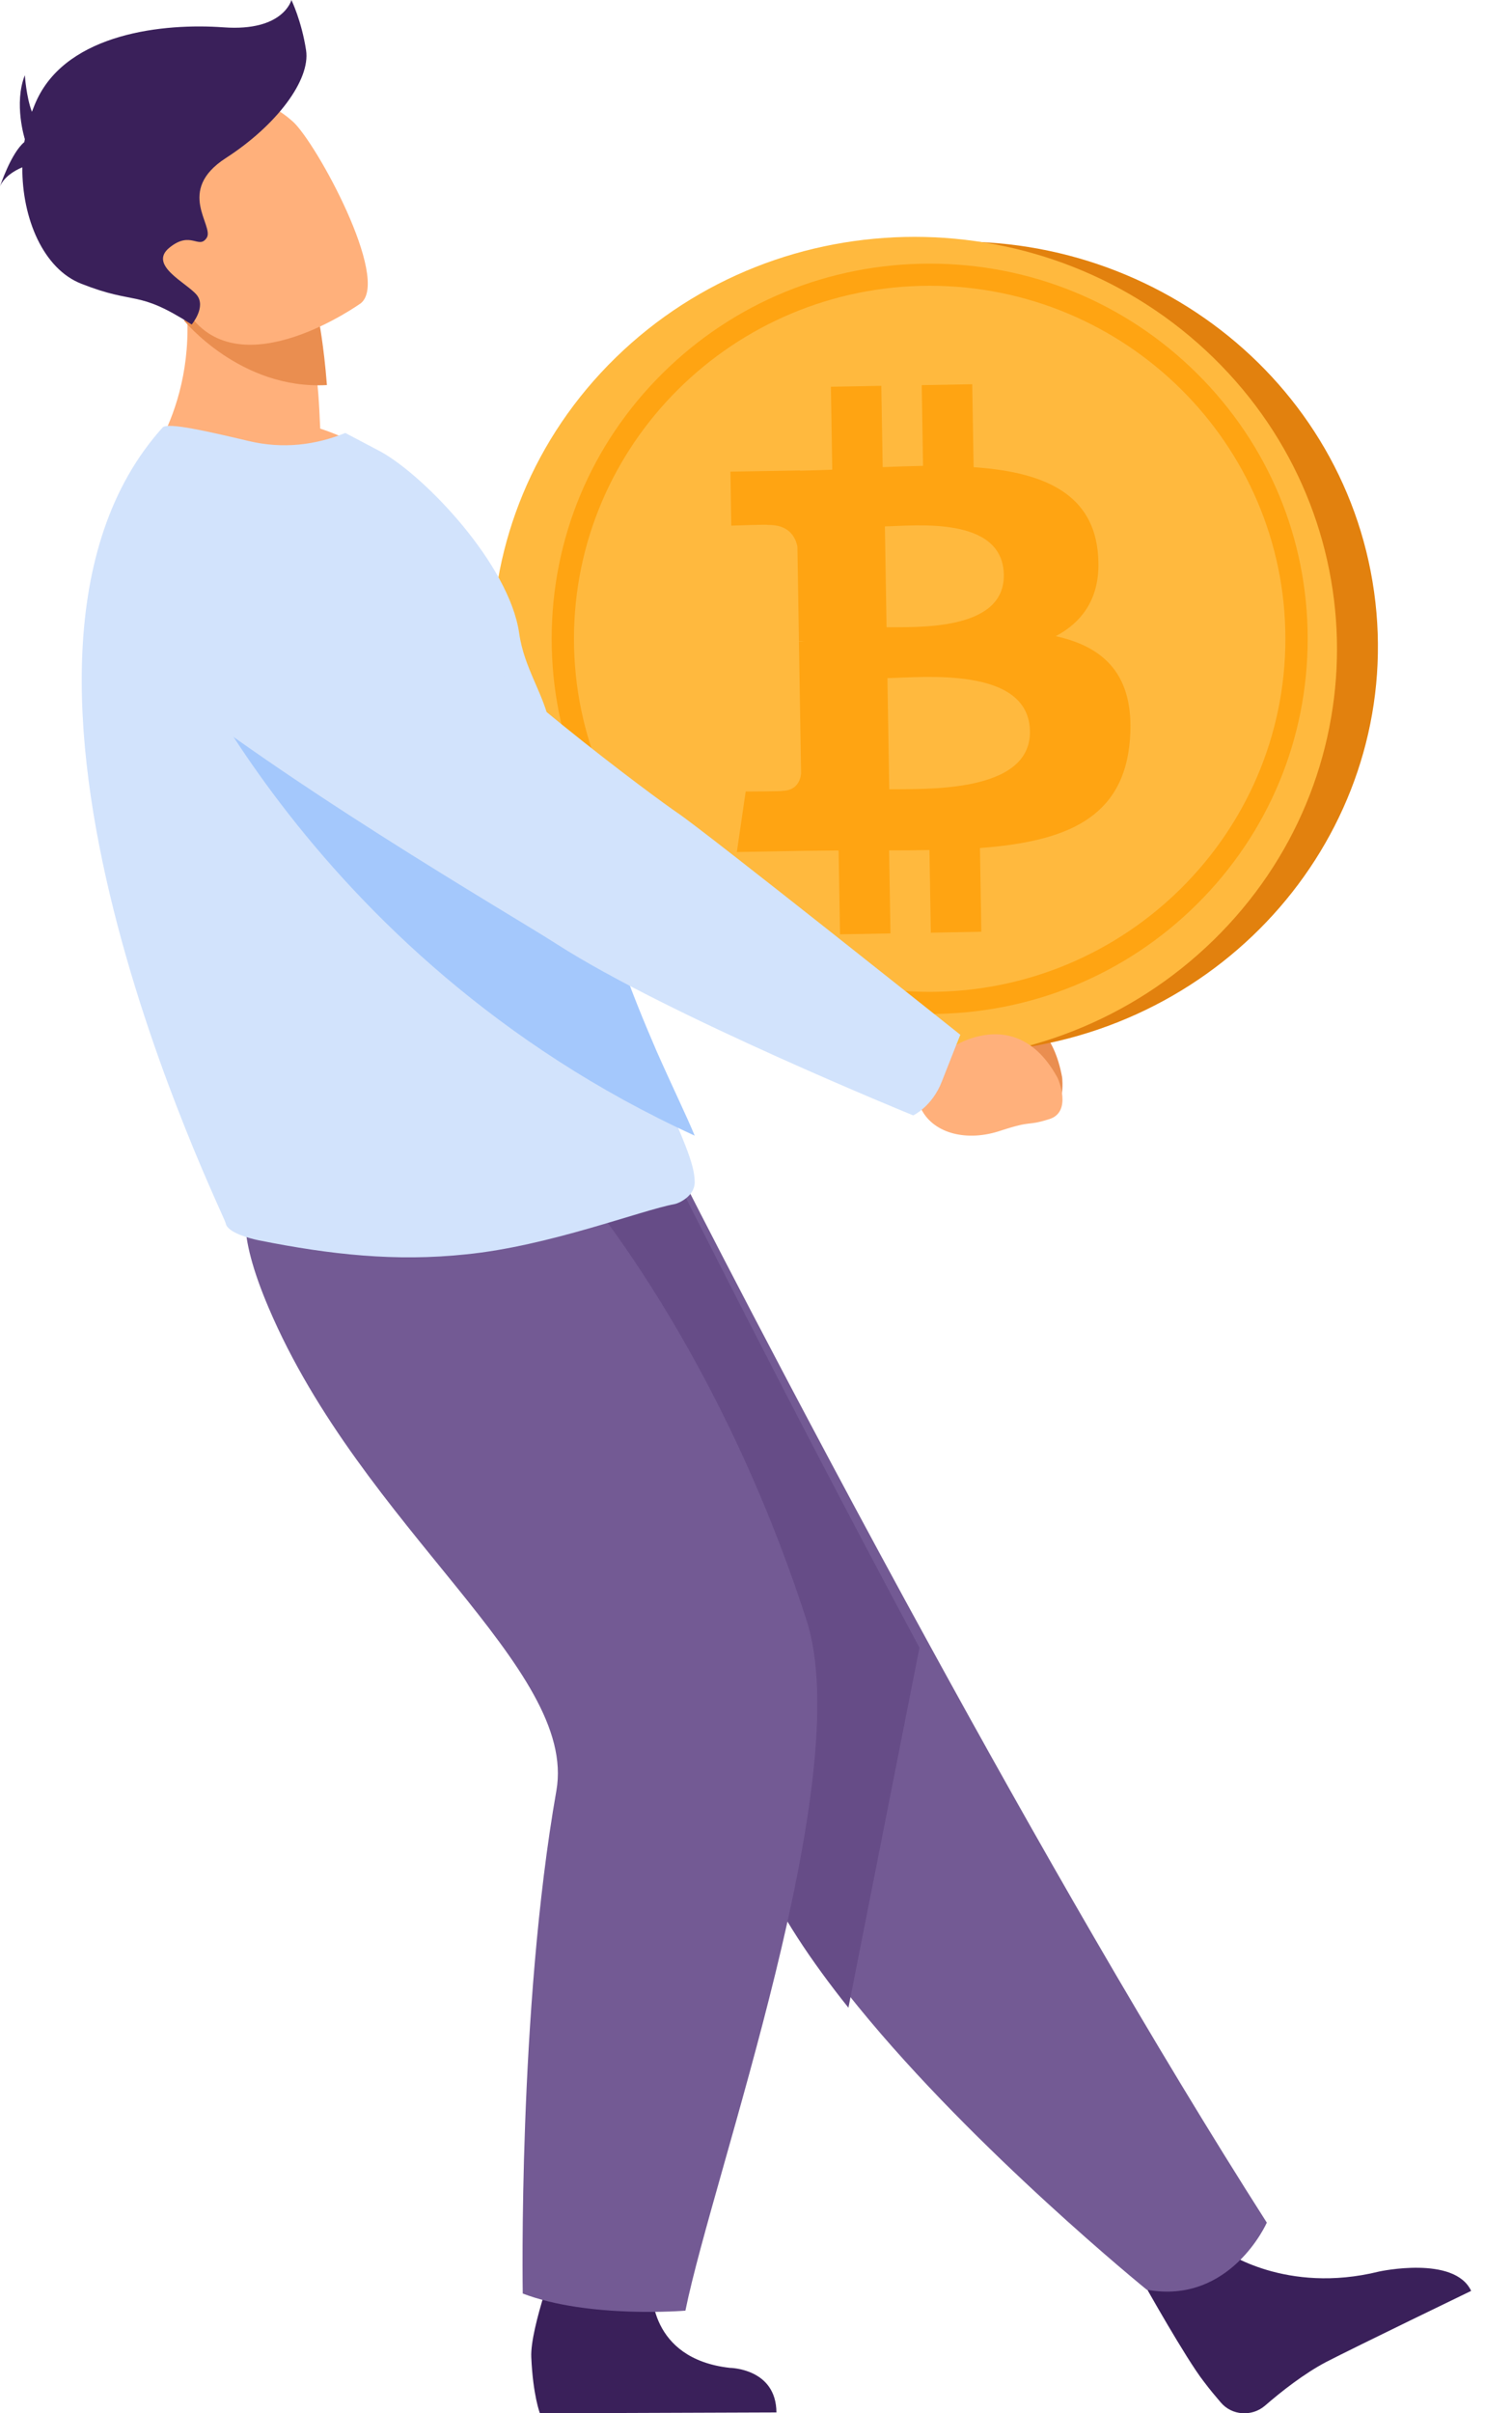 <svg width="74" height="118" viewBox="0 0 74 118" fill="none" xmlns="http://www.w3.org/2000/svg">
<path d="M46.473 48.588L47.736 49.667C47.736 49.667 51.195 48.367 51.984 52.684C51.984 52.684 52.195 54.524 51.077 54.538C49.972 54.538 50.419 54.33 48.854 54.386C47.276 54.441 45.973 53.556 45.75 52.213L45 51.079L46.473 48.588Z" fill="#EA8E50"/>
<path d="M46.054 51.154C47.078 50.066 46.998 49.264 46.998 49.264C46.998 49.264 35.171 39.364 33.973 38.562C33.162 38.018 24.447 30.117 20.376 25.317C18.353 22.937 15.852 23.862 12.992 24.692L10.637 25.385C7.789 26.215 7.058 30.28 9.386 32.266C15.959 37.828 26.895 44.096 28.944 45.402C34.026 48.666 43.965 52.555 43.965 52.555C43.965 52.555 45.176 52.092 46.054 51.154Z" fill="#1E3D70"/>
<path d="M59.934 110.067C59.934 110.067 62.926 112.2 67.498 111.068C67.498 111.068 71.183 110.265 72 112.015C72 112.015 66.334 114.753 64.907 115.49C63.827 116.056 62.705 116.938 61.901 117.636C61.264 118.175 60.294 118.11 59.754 117.478C59.505 117.188 59.214 116.846 58.909 116.438C58.036 115.319 56 111.686 56 111.686L59.934 110.067Z" fill="#3A205A"/>
<path d="M26.615 34.344C25.097 23.495 32.963 13.492 44.184 12.001C55.406 10.509 65.733 18.096 67.251 28.944C68.769 39.793 60.903 49.797 49.682 51.288C38.46 52.779 28.133 45.193 26.615 34.344Z" fill="#E2810E"/>
<path d="M30.136 45.98C22.061 38.111 22.061 25.352 30.136 17.483C38.212 9.614 51.304 9.614 59.379 17.483C67.454 25.352 67.454 38.111 59.379 45.98C51.304 53.849 38.212 53.849 30.136 45.98Z" fill="#FFB93E"/>
<path d="M58.583 44.209C62.073 40.748 64 36.139 64 31.235C64 26.332 62.073 21.723 58.583 18.262C55.094 14.802 50.445 12.891 45.5 12.891C40.555 12.891 35.906 14.802 32.417 18.262C28.927 21.723 27 26.332 27 31.235C27 36.139 28.927 40.748 32.417 44.209C35.906 47.669 40.555 49.58 45.5 49.58C50.445 49.58 55.094 47.669 58.583 44.209ZM62.909 31.235C62.909 40.748 55.107 48.498 45.5 48.498C35.906 48.498 28.091 40.762 28.091 31.235C28.091 21.723 35.893 13.973 45.5 13.973C55.094 13.973 62.909 21.709 62.909 31.235Z" fill="#FFA412"/>
<path d="M62 108.678C62 108.678 60.227 112.703 56.126 111.959C56.126 111.959 47.749 105.171 42.011 98.131C40.143 95.847 38.559 93.522 37.626 91.41C33.823 82.763 23.537 69.852 17 63.317L33.349 57.513C33.349 57.513 38.587 67.847 45.556 80.545C50.564 89.683 56.492 100.057 62 108.678Z" fill="#735A94"/>
<path d="M45 80.566L41.523 98.168C39.692 95.881 38.139 93.555 37.224 91.441C33.495 82.786 23.41 69.863 17 63.322L33.03 57.513C33.044 57.499 38.179 67.856 45 80.566Z" fill="#664C87"/>
<path d="M31.906 111.924C31.906 111.924 31.729 115.328 35.715 115.778C35.715 115.778 37.986 115.792 38 117.958L26.424 118C26.424 118 26.084 117.128 26.002 115.257C25.934 113.823 27.349 110.067 27.349 110.067L31.906 111.924Z" fill="#3A205A"/>
<path d="M27.698 57.225C27.698 57.225 34.897 65.07 39.473 79.222C41.961 86.921 34.91 106.263 33.545 112.981C33.545 112.981 28.822 113.379 25.584 112.144C25.584 112.144 25.344 98.258 27.23 87.559C28.287 81.571 17.744 74.748 13.141 63.929C10.01 56.561 13.824 56.694 18.506 56.521L27.698 57.225Z" fill="#735A94"/>
<path d="M19 22.738C15.066 25.017 7 22.913 7 22.913C7 22.913 10.276 19.069 8.789 12.891L11.882 14.496L15.211 16.223C15.211 16.223 15.421 17.315 15.579 19.271C15.618 19.77 15.645 20.337 15.671 20.957C17.684 21.605 19 22.738 19 22.738Z" fill="#FFB07B"/>
<path d="M34 57.8C34 58.512 33.181 58.848 33.02 58.875C31.396 59.17 26.873 60.931 22.793 61.334C19.356 61.697 16.175 61.347 12.672 60.648C12.202 60.554 11.115 60.259 11.048 59.815C10.954 59.332 -2.455 32.444 7.961 20.901C8.203 20.632 10.27 21.116 12.149 21.559C13.88 21.976 15.477 21.747 16.9 21.17L18.658 22.097C20.819 23.306 24.927 27.606 25.41 30.965C25.651 32.685 26.631 33.949 26.913 35.453C27.02 36.018 27.128 36.555 27.235 37.093C27.45 38.141 27.665 39.122 27.893 40.062C28.51 42.615 29.155 44.806 29.785 46.7C30.457 48.716 31.128 50.382 31.718 51.793C32.483 53.607 33.141 54.964 33.544 56.013C33.839 56.765 34 57.329 34 57.8Z" fill="#D2E3FC"/>
<path d="M53.719 26.916C53.389 23.996 50.845 23.062 47.651 22.843L47.583 18.787L45.111 18.832L45.175 22.779C44.525 22.791 43.861 22.816 43.2 22.841L43.133 18.865L40.666 18.91L40.732 22.966C40.197 22.987 39.671 23.006 39.159 23.015L39.156 23.004L35.748 23.062L35.79 25.702C35.79 25.702 37.615 25.634 37.586 25.668C38.587 25.65 38.922 26.225 39.026 26.724L39.102 31.344C39.19 31.342 39.277 31.346 39.364 31.356C39.282 31.358 39.194 31.359 39.1 31.361L39.207 37.835C39.169 38.15 38.992 38.656 38.292 38.67C38.324 38.697 36.495 38.702 36.495 38.702L36.062 41.661L39.276 41.603C39.875 41.593 40.465 41.593 41.043 41.585L41.112 45.685L43.581 45.64L43.514 41.581C44.192 41.583 44.849 41.576 45.489 41.564L45.556 45.605L48.028 45.56L47.961 41.466C52.113 41.151 55.005 40.053 55.302 36.147C55.541 33.003 54.039 31.629 51.671 31.106C53.088 30.353 53.965 29.052 53.719 26.916ZM50.407 35.751C50.459 38.817 45.197 38.564 43.522 38.593L43.432 33.157C45.108 33.13 50.356 32.552 50.407 35.751ZM49.129 28.102C49.175 30.892 44.786 30.646 43.39 30.672L43.308 25.739C44.704 25.716 49.08 25.193 49.129 28.102Z" fill="#FFA412"/>
<path d="M34 55.529C14.695 46.705 8 29.748 8 29.748C8 29.748 23.69 35.369 27.551 36.831C27.77 37.868 27.989 38.838 28.222 39.768C28.852 42.293 29.509 44.459 30.153 46.333C30.837 48.327 31.522 49.974 32.124 51.37C32.918 53.164 33.576 54.506 34 55.529Z" fill="#A4C8FC"/>
<path d="M44.855 50.675L46.483 51.278C46.483 51.278 49.742 48.958 51.771 52.726C51.771 52.726 52.505 54.375 51.344 54.724C50.182 55.086 50.609 54.75 48.967 55.287C47.338 55.836 45.722 55.434 45.108 54.268L44 53.45L44.855 50.675Z" fill="#FFB07B"/>
<path d="M46.099 52.873C46.714 51.302 47 50.596 47 50.596C47 50.596 34.435 40.594 33.152 39.742C32.279 39.156 23.602 32.817 19.359 27.89C17.258 25.439 13.943 24.32 10.751 24.973L8.117 25.519C4.939 26.172 3.902 30.1 6.371 32.178C13.329 37.998 25.062 44.749 27.245 46.161C32.675 49.65 44.694 54.538 44.694 54.538C44.694 54.538 45.622 54.112 46.099 52.873Z" fill="#D2E3FC"/>
<path d="M16 18.828C11.765 19.065 9 15.666 9 15.666C9 15.666 10.916 14.635 11.967 13.882L15.611 15.666C15.597 15.666 15.842 16.794 16 18.828Z" fill="#EA8E50"/>
<path d="M17.66 14.827C17.66 14.827 11.8 19.031 9.238 15.34C6.676 11.648 4.193 9.704 7.832 6.866C11.472 4.029 13.18 4.922 14.336 5.947C15.479 6.984 19.119 13.645 17.66 14.827Z" fill="#FFB07B"/>
<path d="M14.98 2.459C14.759 1.016 14.262 0 14.262 0C14.262 0 13.875 1.55 10.945 1.337C8.015 1.123 3.372 1.617 1.824 4.839C1.727 5.039 1.645 5.253 1.562 5.467C1.285 4.745 1.216 3.676 1.216 3.676C0.663 5.066 1.216 6.803 1.216 6.803C1.202 6.857 1.202 6.91 1.188 6.95C0.539 7.485 9.53674e-07 9.116 9.53674e-07 9.116C0.193 8.661 0.677 8.354 1.092 8.18C1.078 10.693 2.128 13.152 3.98 13.874C6.689 14.943 6.661 14.128 9.383 15.866C9.383 15.866 10.116 14.997 9.618 14.409C9.121 13.82 7.241 12.965 8.292 12.11C9.342 11.254 9.729 12.217 10.116 11.629C10.503 11.04 8.568 9.33 11.056 7.726C13.543 6.122 15.201 3.903 14.98 2.459Z" fill="#3A205A"/>
</svg>
